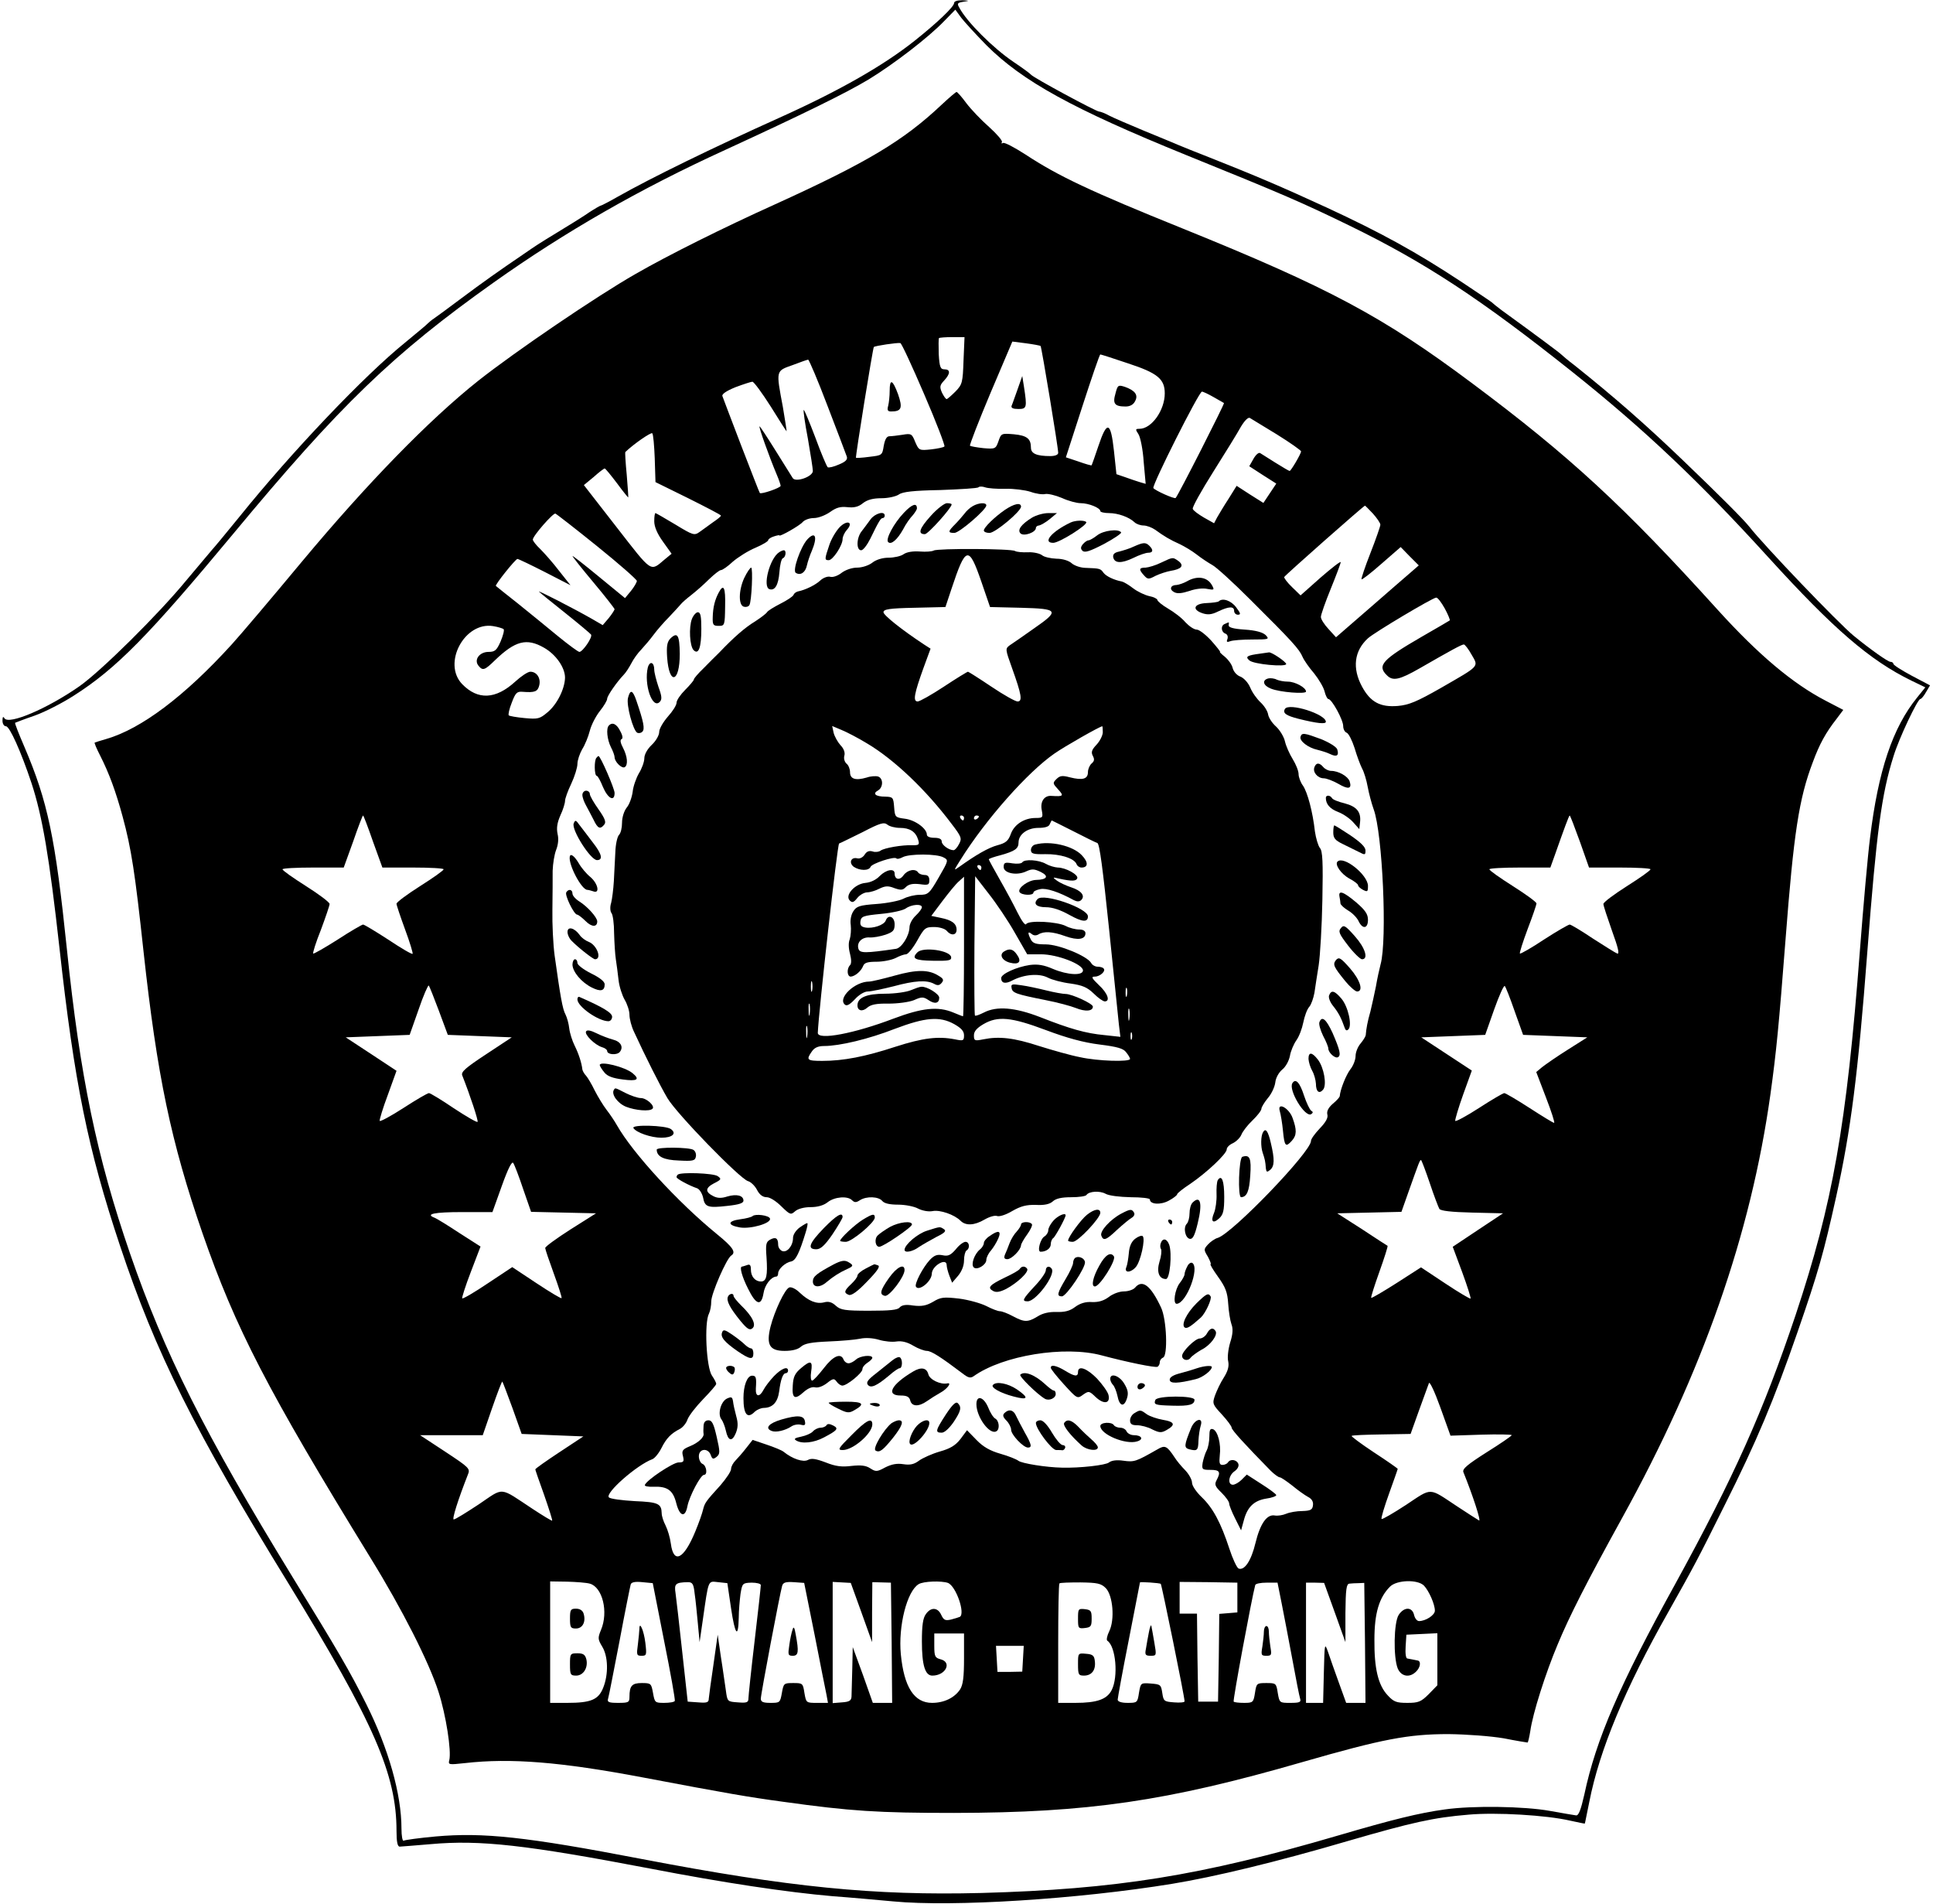 <?xml version="1.0" standalone="no"?>
<!DOCTYPE svg PUBLIC "-//W3C//DTD SVG 20010904//EN"
 "http://www.w3.org/TR/2001/REC-SVG-20010904/DTD/svg10.dtd">
<svg version="1.0" xmlns="http://www.w3.org/2000/svg"
 width="780pt" height="768pt" viewBox="0 0 780 768"
 preserveAspectRatio="xMidYMid meet">

<g transform="translate(0,768) scale(0.1,-0.1)"
fill="#000000" stroke="none">
<path d="M3850 7668 c0 -15 -67 -79 -160 -153 -126 -100 -303 -201 -545 -310
-269 -121 -517 -242 -653 -319 -35 -20 -66 -36 -69 -36 -2 0 -23 -12 -46 -27
-23 -16 -51 -33 -62 -40 -11 -7 -42 -26 -70 -43 -71 -43 -84 -52 -129 -83
-106 -72 -168 -116 -255 -181 -52 -39 -101 -75 -110 -81 -8 -5 -20 -15 -26
-21 -5 -6 -46 -39 -89 -75 -166 -134 -459 -442 -670 -704 -49 -60 -99 -121
-112 -135 -12 -14 -57 -68 -101 -120 -114 -139 -347 -369 -433 -429 -129 -90
-284 -156 -302 -129 -5 9 -8 6 -8 -9 0 -13 6 -23 14 -23 15 0 61 -103 103
-229 44 -134 72 -298 113 -666 60 -543 115 -813 244 -1200 144 -433 301 -747
681 -1365 344 -561 435 -768 435 -997 0 -44 4 -63 13 -63 6 0 63 5 125 10 199
18 385 -3 888 -99 295 -57 549 -95 734 -111 69 -5 179 -15 245 -21 240 -23
745 9 1125 71 171 28 424 89 710 173 259 75 343 94 486 106 110 10 314 -2 409
-24 33 -7 60 -13 60 -12 1 1 8 40 18 87 41 210 145 459 318 765 109 194 119
213 227 430 131 261 200 426 295 700 85 245 106 321 156 546 60 272 88 492
126 989 37 482 57 636 106 790 22 72 97 230 108 230 4 0 14 12 23 28 l16 27
-74 39 c-41 22 -74 43 -74 48 0 4 -5 8 -12 8 -10 0 -82 51 -148 105 -61 50
-362 364 -422 441 -25 31 -119 125 -264 264 -153 147 -280 258 -439 385 -28
21 -52 42 -55 45 -4 5 -106 81 -240 178 -19 14 -37 29 -40 32 -3 3 -57 39
-120 81 -183 121 -327 200 -545 301 -189 87 -286 128 -475 203 -52 20 -108 43
-125 50 -16 7 -79 33 -140 58 -60 25 -123 52 -140 61 -16 9 -35 16 -40 16 -12
0 -268 138 -275 149 -3 4 -34 27 -70 51 -83 56 -189 162 -219 219 -10 17 -8
20 17 24 25 4 25 4 -5 6 -20 0 -33 -4 -33 -11z m130 -170 c146 -146 350 -258
805 -443 393 -159 471 -193 660 -285 306 -149 531 -297 899 -590 290 -231 515
-444 793 -750 262 -288 408 -414 576 -496 l56 -27 -33 -41 c-99 -122 -157
-295 -190 -566 -9 -69 -27 -273 -41 -455 -54 -709 -110 -1021 -259 -1469 -131
-391 -249 -654 -487 -1088 -223 -404 -319 -626 -366 -848 -14 -62 -23 -85 -33
-84 -8 1 -55 9 -105 18 -104 19 -314 22 -425 6 -103 -14 -212 -41 -430 -105
-556 -163 -896 -217 -1440 -232 -433 -11 -775 23 -1370 137 -468 90 -640 108
-832 91 -66 -6 -124 -14 -129 -17 -5 -3 -9 19 -9 49 0 138 -52 322 -142 502
-67 134 -114 214 -299 515 -354 578 -515 899 -654 1302 -135 392 -202 716
-255 1228 -47 452 -77 596 -172 818 -22 51 -39 94 -37 96 2 1 38 15 79 29 42
15 112 51 157 80 173 110 303 243 643 652 433 522 646 727 1053 1016 286 203
589 377 933 534 313 144 487 229 580 285 100 61 242 170 304 235 l45 46 24
-33 c14 -18 59 -67 101 -110z"/>
<path d="M3799 7257 c-154 -145 -299 -232 -673 -402 -206 -93 -429 -204 -561
-280 -158 -90 -487 -314 -635 -431 -199 -158 -449 -415 -711 -729 -123 -148
-251 -299 -284 -335 -191 -210 -365 -340 -505 -381 -25 -7 -46 -14 -48 -15 -2
-1 8 -25 22 -52 36 -71 63 -144 91 -247 35 -129 50 -227 84 -542 55 -504 111
-770 238 -1138 133 -383 262 -633 678 -1310 129 -209 236 -421 274 -539 31
-96 53 -240 44 -277 -5 -19 -2 -19 63 -12 184 21 386 5 719 -58 343 -65 425
-79 565 -98 273 -38 382 -45 690 -45 541 1 858 47 1405 205 323 93 427 113
590 113 76 -1 169 -8 223 -17 50 -10 94 -17 96 -17 2 0 7 21 11 46 10 72 62
235 111 351 47 113 115 247 259 508 326 590 520 1146 599 1710 24 173 34 277
61 625 33 429 54 568 110 715 27 73 52 119 96 175 l27 36 -71 37 c-133 69
-272 186 -436 367 -378 418 -597 620 -991 914 -360 269 -577 385 -1165 623
-377 152 -505 213 -636 299 -45 29 -86 51 -92 47 -6 -3 -7 -2 -4 4 3 5 -20 32
-51 60 -32 28 -73 71 -92 96 -19 26 -37 46 -40 46 -3 0 -30 -23 -61 -52z m89
-1031 c-3 -89 -5 -97 -32 -125 -17 -17 -33 -31 -36 -31 -4 0 -12 12 -19 26
-10 23 -9 30 9 49 25 27 26 45 1 45 -16 0 -20 9 -23 61 -1 33 -1 63 1 65 2 2
27 4 54 4 l49 0 -4 -94z m-159 -136 c49 -113 85 -208 82 -211 -3 -4 -28 -9
-54 -12 -48 -5 -49 -4 -64 30 -13 33 -16 35 -51 29 -20 -3 -44 -6 -53 -6 -11
0 -18 -12 -23 -39 -6 -38 -7 -38 -58 -44 -28 -4 -53 -5 -54 -4 -3 3 68 442 72
447 5 5 94 18 107 16 5 -1 48 -94 96 -206z m470 194 c4 -4 71 -409 71 -431 0
-8 -13 -13 -32 -13 -55 0 -78 10 -78 34 0 36 -16 49 -69 54 -50 4 -51 4 -62
-28 -11 -31 -13 -32 -61 -28 -26 3 -51 7 -54 10 -2 3 35 99 83 213 l88 207 55
-7 c30 -4 57 -9 59 -11z m353 -70 c119 -39 148 -63 148 -121 0 -68 -53 -143
-102 -143 -17 0 -17 -2 -4 -22 8 -13 18 -63 21 -112 l8 -88 -24 7 c-13 4 -40
13 -59 20 l-35 12 -10 94 c-13 119 -28 124 -63 19 -14 -41 -26 -76 -27 -77 -1
-2 -25 5 -53 15 l-51 17 67 207 c37 114 69 208 72 208 3 0 53 -16 112 -36z
m-1213 -171 c40 -104 75 -196 78 -205 4 -12 -5 -21 -32 -32 -20 -9 -41 -14
-45 -11 -4 3 -27 57 -50 120 -24 63 -45 114 -47 111 -2 -2 5 -54 17 -116 11
-63 20 -121 20 -130 0 -23 -69 -47 -81 -29 -5 8 -36 58 -70 112 -33 53 -62 97
-64 97 -5 0 39 -123 69 -194 9 -21 16 -42 16 -46 0 -8 -78 -35 -84 -29 -2 2
-35 88 -75 191 -39 103 -74 193 -76 200 -3 8 16 21 53 36 32 12 63 22 68 22 6
0 39 -45 74 -100 34 -55 63 -100 64 -100 1 0 -6 44 -15 98 -28 149 -29 145 39
169 31 12 60 22 63 22 3 1 39 -83 78 -186z m1558 35 c21 -12 40 -23 42 -24 3
-3 -185 -373 -195 -383 -5 -5 -83 30 -90 40 -6 11 184 389 196 389 5 0 26 -10
47 -22z m256 -151 c53 -33 97 -64 97 -68 0 -10 -41 -79 -46 -79 -3 0 -28 15
-57 33 -29 18 -57 36 -62 39 -6 4 -18 -7 -27 -23 l-17 -30 54 -35 55 -35 -26
-39 -26 -39 -54 34 -54 35 -33 -53 c-19 -29 -39 -63 -46 -75 l-12 -23 -41 23
c-22 13 -43 28 -45 35 -3 6 35 74 83 150 48 76 98 157 111 181 15 25 29 39 36
36 7 -4 56 -34 110 -67z m-2511 -97 l3 -95 132 -65 c72 -36 132 -67 132 -70 1
-3 -14 -15 -32 -27 -17 -13 -42 -30 -54 -39 -21 -15 -26 -14 -98 30 -42 25
-78 46 -80 46 -3 0 -5 -15 -5 -33 0 -22 12 -50 35 -82 l35 -49 -28 -23 c-59
-50 -49 -56 -193 129 l-133 171 40 33 c21 19 41 34 44 34 3 0 25 -27 50 -60
24 -33 45 -58 45 -57 1 1 -2 42 -6 91 -5 50 -7 91 -6 92 34 33 104 81 109 76
4 -4 8 -50 10 -102z m1415 -122 c33 1 79 -5 101 -12 22 -8 49 -12 60 -9 11 2
41 -5 67 -16 26 -12 60 -21 76 -21 32 0 79 -19 79 -32 0 -4 16 -8 35 -8 36 0
81 -16 103 -37 7 -7 24 -13 36 -13 13 0 34 -8 47 -17 37 -27 61 -41 99 -58 19
-9 51 -28 70 -43 19 -15 47 -33 61 -41 15 -7 85 -71 155 -141 168 -167 197
-199 210 -230 6 -14 27 -44 47 -67 19 -24 38 -56 42 -73 4 -16 11 -30 15 -30
14 0 60 -84 60 -109 0 -12 6 -24 14 -27 8 -3 22 -31 32 -62 9 -31 23 -68 30
-82 8 -14 18 -47 23 -75 5 -27 16 -68 24 -90 36 -98 55 -528 28 -625 -5 -19
-14 -60 -19 -90 -6 -30 -16 -75 -22 -100 -12 -42 -17 -70 -19 -96 -1 -6 -10
-21 -21 -34 -11 -13 -20 -35 -20 -50 0 -15 -9 -39 -21 -54 -17 -22 -41 -81
-43 -109 -1 -4 -13 -18 -28 -30 -18 -16 -25 -30 -22 -43 4 -13 -6 -31 -30 -56
-20 -21 -36 -43 -36 -51 0 -44 -316 -372 -376 -391 -12 -3 -30 -16 -40 -27
-17 -19 -17 -21 0 -49 9 -17 14 -30 11 -30 -4 0 10 -23 30 -51 30 -42 38 -62
41 -109 2 -31 8 -68 13 -82 7 -18 6 -40 -5 -74 -8 -27 -12 -61 -8 -76 4 -20
-1 -39 -18 -66 -13 -20 -28 -52 -35 -71 -12 -34 -10 -37 28 -78 21 -23 39 -47
39 -53 0 -9 54 -68 157 -173 15 -15 32 -27 37 -27 5 0 27 -15 50 -33 23 -19
51 -39 64 -46 16 -8 22 -20 20 -34 -2 -18 -10 -22 -43 -23 -22 0 -51 -5 -65
-11 -14 -6 -34 -9 -46 -7 -32 6 -59 -33 -78 -111 -17 -71 -44 -112 -68 -103
-7 3 -24 39 -37 79 -35 107 -67 166 -112 209 -21 20 -39 46 -39 58 0 12 -12
34 -27 50 -16 16 -35 39 -43 52 -32 48 -39 51 -71 32 -86 -49 -92 -51 -136
-45 -27 4 -48 1 -58 -7 -13 -11 -117 -23 -190 -21 -62 1 -163 17 -176 28 -8 6
-40 19 -72 28 -42 12 -70 28 -97 56 l-38 39 -26 -35 c-20 -26 -41 -39 -84 -51
-31 -9 -69 -26 -84 -37 -20 -15 -36 -18 -63 -14 -26 4 -47 0 -73 -13 -33 -18
-38 -18 -60 -4 -18 12 -38 14 -76 10 -39 -5 -64 -2 -104 14 -40 15 -58 18 -72
10 -19 -10 -62 4 -98 33 -7 6 -39 19 -69 29 l-56 19 -26 -33 c-14 -18 -34 -41
-43 -50 -10 -10 -18 -25 -18 -34 0 -10 -19 -38 -42 -65 -61 -67 -64 -72 -71
-99 -3 -14 -17 -54 -32 -90 -46 -111 -87 -131 -98 -48 -3 24 -13 57 -21 73 -9
17 -16 39 -16 50 -1 39 -14 45 -109 49 -52 3 -98 9 -104 15 -17 17 113 131
175 154 9 3 26 23 37 45 20 40 39 59 74 77 12 6 26 23 31 38 6 16 34 52 63 82
29 30 53 57 53 62 0 5 -8 20 -17 33 -23 33 -32 214 -12 251 5 10 9 32 9 49 0
31 62 174 81 185 20 13 6 34 -58 86 -157 128 -340 327 -404 440 -9 16 -27 43
-41 61 -14 18 -35 53 -48 78 -12 25 -28 52 -35 60 -8 8 -14 20 -15 25 -3 27
-15 64 -31 96 -10 20 -20 52 -22 70 -2 19 -9 44 -15 56 -12 21 -21 74 -44 238
-6 44 -10 127 -9 185 1 58 1 128 1 157 1 29 7 66 14 84 8 20 11 44 6 64 -5 24
-2 45 11 75 11 23 19 50 19 59 0 9 11 40 25 69 14 30 25 66 25 80 0 15 9 41
19 59 11 17 25 51 31 75 6 24 25 60 41 80 16 20 29 42 29 49 0 12 40 69 67 97
8 8 21 28 30 45 9 18 27 43 41 57 13 14 36 41 50 60 14 19 42 51 62 71 19 20
40 43 46 50 6 8 26 25 44 39 18 14 50 42 71 63 21 20 42 37 48 37 6 0 28 15
48 34 21 18 62 44 91 56 28 12 52 26 52 31 0 4 10 11 23 15 12 4 22 6 22 4 0
-7 83 40 94 54 8 9 28 16 45 16 18 0 46 11 65 24 25 18 41 23 70 20 27 -3 45
1 63 16 18 14 41 20 75 20 27 0 58 7 70 15 15 11 59 16 167 18 81 3 150 7 154
11 3 4 16 4 27 0 11 -4 48 -7 82 -6z m1483 -100 c16 -18 30 -38 30 -45 0 -6
-18 -58 -40 -114 -22 -56 -38 -104 -36 -106 2 -3 39 26 81 63 l77 67 36 -37
37 -37 -31 -27 c-17 -15 -93 -80 -167 -145 l-136 -118 -30 33 c-17 18 -31 40
-31 49 0 9 18 60 40 114 22 54 40 102 40 107 0 5 -36 -23 -81 -62 l-81 -72
-34 33 c-19 18 -33 37 -32 41 3 7 320 287 326 288 1 0 16 -15 32 -32z m-3130
-132 c88 -71 160 -134 160 -140 -1 -6 -11 -24 -24 -40 l-24 -29 -106 87 c-58
48 -106 85 -106 83 0 -3 38 -51 85 -107 47 -56 85 -105 85 -108 -1 -4 -11 -20
-24 -36 l-24 -28 -43 25 c-79 45 -224 119 -214 110 6 -6 54 -45 107 -87 54
-43 100 -82 103 -86 7 -11 -34 -70 -47 -70 -5 0 -43 28 -86 63 -42 35 -115 94
-162 132 -47 37 -87 69 -89 71 -5 4 79 109 87 109 4 0 54 -24 111 -53 l103
-53 -46 58 c-25 33 -60 72 -76 88 -17 16 -30 33 -30 38 0 15 82 108 91 105 5
-2 81 -61 169 -132z m3420 -251 c13 -24 22 -46 20 -48 -3 -2 -54 -32 -115 -67
-157 -91 -179 -115 -139 -154 24 -25 51 -19 133 28 127 73 169 96 178 96 4 0
19 -19 31 -41 29 -50 35 -43 -123 -134 -98 -56 -130 -69 -174 -73 -71 -6 -111
15 -145 78 -40 74 -32 144 24 195 25 23 260 163 275 164 6 1 21 -19 35 -44z
m-3798 -83 c4 -4 -2 -26 -12 -50 -16 -36 -23 -42 -49 -42 -36 0 -60 -32 -40
-56 17 -21 25 -18 66 22 82 79 128 91 198 51 48 -27 85 -80 85 -121 -1 -45
-32 -108 -71 -140 -31 -26 -38 -28 -92 -23 -32 3 -61 8 -64 11 -3 3 2 26 12
51 15 40 21 46 44 44 49 -4 61 1 67 26 7 29 -10 55 -36 55 -10 0 -37 -18 -61
-40 -79 -72 -151 -75 -214 -10 -81 84 10 253 125 234 19 -3 38 -9 42 -12z
m-527 -857 l38 -105 123 0 c68 0 124 -3 124 -7 0 -5 -43 -35 -95 -68 -52 -33
-95 -65 -95 -71 0 -6 16 -53 35 -105 19 -51 32 -95 30 -97 -3 -3 -47 23 -98
57 -51 33 -97 61 -102 61 -4 0 -51 -27 -103 -61 -52 -33 -96 -58 -98 -56 -3 2
11 46 31 96 19 51 35 98 35 104 0 7 -43 39 -95 72 -52 33 -95 63 -95 68 0 4
56 7 124 7 l123 0 38 105 c20 58 38 105 40 105 2 0 20 -47 40 -105z m4870 0
l37 -105 124 0 c68 0 124 -3 124 -7 0 -5 -43 -35 -95 -68 -52 -33 -95 -65 -95
-72 0 -7 16 -55 35 -109 24 -66 31 -94 21 -91 -8 3 -52 31 -99 61 -46 31 -88
56 -93 56 -5 0 -52 -27 -103 -60 -51 -34 -95 -59 -98 -57 -2 3 12 47 31 98 20
52 36 99 36 104 0 6 -43 37 -95 70 -52 33 -95 63 -95 68 0 4 55 7 123 7 l123
0 19 53 c36 102 56 157 59 157 2 0 20 -47 41 -105z m-4604 -683 l36 -97 129
-5 129 -5 -103 -68 c-82 -54 -102 -71 -97 -85 33 -84 66 -184 62 -188 -3 -3
-46 22 -96 55 -50 34 -95 61 -100 61 -6 0 -52 -27 -103 -60 -51 -33 -94 -56
-96 -52 -1 5 13 52 33 105 l35 97 -103 68 -102 67 129 5 129 5 36 102 c19 56
38 99 41 97 3 -3 21 -49 41 -102z m4341 -2 l34 -95 130 -5 129 -5 -79 -50
c-43 -27 -89 -59 -103 -70 l-24 -20 39 -102 c22 -57 37 -103 33 -103 -4 0 -48
27 -99 60 -51 33 -97 60 -102 60 -5 0 -51 -27 -102 -60 -51 -33 -94 -56 -96
-52 -1 5 13 53 32 106 l35 97 -102 67 -102 67 129 5 129 5 36 102 c20 56 39
99 43 95 4 -4 22 -50 40 -102z m-4001 -717 l32 -92 131 -3 131 -3 -103 -65
c-56 -36 -102 -69 -102 -75 0 -5 16 -52 35 -104 19 -52 33 -96 31 -98 -2 -3
-48 25 -101 60 l-98 65 -98 -65 c-55 -37 -101 -64 -104 -61 -2 2 13 50 35 107
l39 102 -86 55 c-47 31 -91 58 -99 61 -40 15 -2 23 110 23 l123 0 38 106 c25
70 41 101 46 92 5 -7 23 -54 40 -105z m3658 25 c17 -51 35 -98 39 -105 5 -8
48 -13 132 -15 l125 -3 -101 -67 -102 -68 38 -102 c21 -57 36 -105 34 -107 -2
-2 -48 25 -102 61 l-98 65 -98 -63 c-55 -35 -101 -62 -103 -60 -2 2 13 49 33
105 20 56 35 103 33 105 -2 1 -49 31 -103 67 l-100 64 130 3 129 3 29 82 c42
118 45 127 50 127 2 0 18 -42 35 -92z m-3701 -909 l37 -104 125 -5 124 -5 -97
-64 c-53 -35 -97 -66 -97 -69 0 -2 16 -49 36 -104 19 -55 34 -101 32 -103 -2
-1 -37 20 -78 47 -138 91 -114 89 -218 19 -50 -33 -95 -61 -101 -61 -8 0 17
79 57 181 10 24 6 28 -91 92 l-102 67 126 0 127 0 38 110 c21 60 39 108 41
106 2 -2 20 -50 41 -107z m3908 -107 c68 2 124 1 124 -2 0 -3 -45 -34 -101
-69 -77 -49 -99 -67 -94 -80 38 -94 73 -201 63 -195 -7 4 -46 29 -87 56 -118
78 -100 78 -207 7 -52 -34 -97 -60 -99 -57 -3 3 11 49 30 102 19 53 35 98 35
100 0 2 -43 32 -95 66 -53 35 -93 65 -91 67 2 3 57 5 121 6 l117 2 34 95 c19
52 37 102 40 110 3 8 23 -34 46 -98 l41 -114 123 4z m-3596 -601 c51 -14 76
-114 45 -187 -13 -32 -13 -37 5 -67 24 -39 26 -111 4 -166 -19 -48 -49 -61
-145 -61 l-69 0 0 245 0 245 68 -1 c37 -1 78 -4 92 -8z m300 -232 c26 -129 45
-237 43 -241 -2 -5 -22 -8 -43 -8 -37 0 -38 1 -45 40 -7 38 -8 40 -45 40 -40
0 -50 -11 -50 -56 0 -22 -4 -24 -46 -24 -38 0 -45 3 -40 18 3 9 23 114 46 232
22 118 43 221 45 228 3 9 18 12 47 9 l42 -4 46 -234z m123 192 c4 -25 9 -80
13 -121 l7 -75 13 90 c24 167 20 156 62 152 l37 -4 15 -102 c16 -107 29 -124
31 -37 0 28 4 71 7 95 7 43 8 45 45 46 20 0 37 -4 37 -10 0 -6 -11 -108 -25
-225 -14 -118 -25 -223 -25 -233 0 -15 -7 -18 -42 -15 -43 3 -43 3 -49 48 -4
25 -12 86 -20 135 l-13 90 -17 -120 c-10 -66 -18 -128 -19 -138 0 -15 -7 -18
-42 -15 l-43 3 -22 200 c-12 110 -24 217 -27 237 -6 38 -1 44 50 45 18 0 23
-7 27 -46z m484 -166 c23 -116 44 -225 48 -242 l6 -33 -44 0 c-44 0 -44 0 -51
40 -6 39 -7 40 -45 40 -38 0 -39 -1 -46 -40 -7 -39 -8 -40 -46 -40 -30 0 -39
4 -39 17 0 18 77 424 86 455 4 14 15 17 47 15 l42 -3 42 -209z m189 90 l43
-120 0 121 1 121 38 -1 37 -1 3 -242 2 -243 -39 0 -39 0 -40 113 -41 112 -2
-90 c-1 -49 -3 -99 -3 -110 -1 -16 -9 -21 -39 -23 l-37 -3 0 245 0 244 37 -2
36 -2 43 -119z m349 119 c33 -13 71 -124 48 -137 -5 -2 -20 -7 -36 -11 -23 -5
-29 -2 -39 19 -14 31 -42 32 -62 3 -12 -16 -16 -47 -16 -110 0 -96 13 -138 42
-138 54 0 81 54 33 66 -22 6 -25 11 -25 55 l0 49 60 0 60 0 0 -100 c0 -77 -4
-107 -16 -126 -23 -34 -65 -54 -113 -54 -72 0 -113 63 -126 196 -11 114 25
255 72 283 20 12 92 14 118 5z m637 -21 c29 -30 37 -127 14 -174 -9 -18 -12
-35 -8 -38 35 -23 45 -146 18 -199 -19 -38 -60 -52 -147 -52 l-69 0 0 238 c0
131 2 241 5 244 3 3 41 4 85 4 68 -1 83 -4 102 -23z m222 17 c4 -5 96 -455 96
-474 0 -4 -19 -6 -42 -4 -41 3 -43 5 -48 38 -5 33 -7 35 -46 38 -41 3 -41 3
-48 -37 -6 -40 -7 -41 -46 -41 -25 0 -40 5 -40 13 0 6 20 116 45 242 25 127
45 230 45 231 0 3 80 -2 84 -6z m309 -55 l0 -60 -36 -3 -37 -3 -2 -177 -3
-177 -40 0 -40 0 -3 178 -2 177 -35 0 -35 0 0 64 0 64 116 -1 117 -2 0 -60z
m179 -25 c9 -47 29 -148 43 -225 14 -77 28 -148 31 -157 5 -15 -1 -18 -39 -18
-44 0 -44 0 -51 40 -6 39 -7 40 -46 40 -39 0 -40 -1 -46 -40 -6 -38 -8 -40
-44 -40 -20 0 -39 2 -42 5 -4 4 73 418 87 470 1 6 22 10 46 10 l44 0 17 -85z
m214 -35 l43 -120 0 118 c1 96 4 117 16 118 8 1 25 2 38 2 l22 1 3 -242 2
-242 -39 0 -39 0 -30 83 c-16 45 -36 100 -43 122 -14 39 -14 36 -17 -82 l-3
-123 -34 0 -35 0 0 243 0 242 36 0 37 -1 43 -119z m360 108 c20 -21 44 -75 44
-101 0 -18 -37 -42 -64 -42 -8 0 -17 11 -20 25 -8 33 -40 33 -62 0 -20 -31
-22 -171 -4 -216 14 -33 48 -39 74 -13 18 17 21 43 6 45 -5 1 -14 3 -20 4 -5
1 -15 3 -21 4 -6 0 -9 20 -7 49 l3 47 63 3 62 3 0 -105 0 -105 -35 -36 c-31
-31 -42 -35 -86 -35 -44 0 -55 4 -79 30 -39 41 -55 109 -54 225 0 107 19 170
63 214 27 27 111 30 137 4z m-1618 -295 l-3 -52 -50 -1 -50 0 -3 53 -3 52 56
0 56 0 -3 -52z"/>
<path d="M3590 6103 c0 -21 -3 -48 -6 -60 -5 -18 -2 -23 12 -23 42 0 47 14 28
69 -22 60 -34 65 -34 14z"/>
<path d="M4106 6109 c-11 -30 -21 -60 -24 -66 -3 -9 6 -13 27 -13 34 0 36 5
23 89 l-7 44 -19 -54z"/>
<path d="M4501 6092 c-12 -41 -3 -52 41 -52 17 0 31 7 38 21 14 25 1 43 -40
58 -28 9 -30 8 -39 -27z"/>
<path d="M3647 5611 c-40 -42 -75 -107 -63 -118 12 -12 37 10 60 51 11 22 29
47 39 57 9 11 17 23 17 28 0 24 -20 17 -53 -18z"/>
<path d="M3756 5599 c-46 -51 -54 -74 -24 -74 13 0 108 106 108 120 0 3 -8 5
-19 5 -10 0 -40 -23 -65 -51z"/>
<path d="M3925 5638 c-11 -6 -26 -20 -33 -30 -8 -10 -25 -30 -38 -43 -29 -29
-30 -35 -3 -35 20 0 129 94 129 111 0 13 -31 11 -55 -3z"/>
<path d="M4055 5623 c-42 -29 -85 -71 -85 -83 0 -6 10 -10 23 -10 23 0 127 87
127 106 0 18 -28 12 -65 -13z"/>
<path d="M3513 5585 c-10 -14 -26 -35 -35 -47 -22 -26 -24 -78 -3 -78 8 0 24
21 37 47 34 70 42 83 50 83 5 0 8 5 8 10 0 20 -39 9 -57 -15z"/>
<path d="M4165 5592 c-44 -27 -61 -50 -47 -64 13 -13 62 4 62 22 0 5 6 10 13
10 6 1 26 12 42 25 l30 25 -35 0 c-19 0 -48 -8 -65 -18z"/>
<path d="M3388 5553 c-15 -16 -34 -48 -42 -73 -19 -56 -19 -60 -2 -60 17 0 56
60 56 85 0 10 8 27 17 37 29 32 1 42 -29 11z"/>
<path d="M4320 5572 c-76 -36 -115 -82 -70 -82 25 0 142 74 133 84 -8 8 -44 7
-63 -2z"/>
<path d="M4427 5520 c-14 -11 -30 -20 -35 -20 -5 0 -15 -7 -22 -15 -10 -12
-10 -19 -2 -27 9 -9 30 -2 86 27 41 22 72 43 70 47 -10 16 -72 8 -97 -12z"/>
<path d="M3257 5503 c-27 -31 -60 -125 -46 -134 19 -12 39 1 45 30 3 14 12 41
20 59 24 57 14 81 -19 45z"/>
<path d="M4575 5475 c-16 -8 -43 -16 -58 -20 -20 -4 -27 -11 -25 -23 5 -25 33
-26 81 -3 24 12 51 21 60 21 20 0 22 11 5 28 -15 15 -25 14 -63 -3z"/>
<path d="M3768 5459 c-7 -4 -32 -6 -56 -4 -29 2 -53 -2 -66 -11 -11 -8 -39
-14 -61 -14 -24 0 -50 -8 -65 -20 -14 -11 -41 -20 -61 -20 -21 0 -47 -9 -63
-21 -15 -12 -35 -19 -46 -16 -10 3 -28 -4 -39 -14 -20 -19 -61 -39 -91 -45 -8
-2 -16 -8 -18 -14 -2 -6 -26 -22 -52 -35 -27 -14 -52 -29 -55 -35 -4 -6 -25
-22 -48 -37 -40 -24 -86 -64 -145 -126 -15 -15 -44 -43 -64 -64 -21 -20 -38
-40 -38 -44 0 -4 -16 -23 -35 -42 -19 -19 -35 -42 -35 -52 0 -10 -16 -35 -35
-56 -19 -22 -35 -49 -35 -62 0 -13 -13 -36 -30 -52 -18 -17 -30 -39 -30 -54 0
-14 -10 -42 -22 -61 -11 -19 -23 -53 -25 -74 -3 -22 -13 -51 -24 -64 -11 -14
-19 -40 -19 -61 0 -21 -5 -42 -12 -49 -7 -7 -14 -38 -15 -70 -2 -31 -4 -84 -6
-117 -2 -33 -7 -72 -11 -88 -5 -15 -4 -33 1 -40 6 -6 11 -43 11 -82 1 -38 4
-86 7 -105 3 -19 8 -57 11 -84 3 -27 15 -63 25 -80 10 -17 19 -44 19 -60 0
-16 8 -48 19 -70 46 -100 104 -215 134 -266 37 -63 291 -324 325 -335 12 -3
29 -20 37 -36 10 -19 23 -29 39 -29 13 0 38 -16 59 -37 35 -34 38 -35 55 -20
11 10 36 17 63 17 28 0 53 7 69 20 28 22 80 26 98 8 10 -10 17 -10 32 0 27 17
75 15 90 -3 8 -10 30 -15 64 -15 28 0 65 -7 81 -16 18 -9 42 -13 58 -10 30 6
88 -14 113 -39 21 -21 56 -19 97 5 19 11 42 18 51 14 9 -3 35 5 60 20 35 20
57 26 96 25 34 -2 56 3 68 14 13 12 36 17 75 17 31 0 58 4 61 9 10 15 53 18
77 5 14 -8 57 -13 102 -14 42 0 77 -4 77 -9 0 -20 43 -23 76 -5 19 10 34 22
34 26 0 4 24 23 53 42 66 45 147 121 147 139 0 8 11 19 25 25 14 7 29 22 34
34 5 13 25 39 45 58 20 19 36 40 36 47 0 6 12 26 26 43 15 17 28 46 30 63 2
19 14 40 28 52 14 11 27 35 31 55 3 19 15 47 26 63 11 15 23 47 28 72 5 25 15
53 24 63 8 9 17 35 21 57 3 22 11 72 17 110 6 39 13 158 15 264 3 154 1 198
-10 210 -7 9 -16 39 -20 66 -9 81 -30 158 -48 185 -10 13 -18 35 -18 47 0 13
-11 40 -24 61 -13 21 -27 53 -31 71 -4 18 -20 45 -36 60 -16 14 -30 36 -32 49
-2 13 -15 34 -30 48 -15 14 -34 40 -42 60 -8 19 -25 38 -39 44 -15 5 -28 20
-32 35 -3 14 -18 34 -31 45 -14 11 -23 20 -20 20 3 0 -13 20 -35 45 -23 25
-49 45 -59 45 -11 0 -31 14 -46 30 -14 17 -46 41 -70 55 -24 14 -43 30 -43 35
0 4 -15 12 -32 15 -18 4 -48 18 -66 32 -18 14 -39 26 -45 27 -32 6 -63 21 -74
35 -12 17 -14 18 -71 20 -21 0 -47 9 -58 19 -11 10 -36 18 -61 18 -24 1 -50 7
-58 14 -9 7 -34 13 -56 12 -23 -1 -46 1 -53 5 -14 10 -313 11 -328 2z m192
-126 l35 -102 125 -3 c153 -4 157 -11 50 -85 -41 -29 -84 -59 -95 -66 -19 -14
-19 -15 9 -93 38 -106 43 -134 22 -134 -9 0 -57 27 -106 60 -49 33 -92 60 -94
60 -3 0 -47 -27 -97 -60 -50 -33 -98 -60 -106 -60 -20 0 -14 31 23 134 l29 79
-25 16 c-91 60 -165 119 -165 131 0 12 23 16 125 18 l125 3 24 72 c58 175 70
178 121 30z m-460 -653 c109 -65 237 -187 340 -324 40 -52 42 -59 30 -81 -7
-14 -17 -25 -22 -25 -19 0 -48 21 -48 35 0 10 -10 15 -30 15 -18 0 -30 5 -30
13 0 24 -47 59 -89 64 -39 5 -40 7 -43 47 -3 39 -5 41 -35 42 -40 0 -54 12
-30 25 21 12 22 48 1 56 -9 3 -30 2 -47 -4 -45 -13 -67 -6 -67 22 0 12 -6 28
-14 34 -8 7 -12 21 -9 32 4 12 -2 29 -15 42 -11 12 -24 35 -28 50 l-6 28 38
-16 c22 -9 68 -33 104 -55z m950 46 c0 -12 -11 -35 -25 -50 -20 -21 -23 -31
-15 -46 7 -13 6 -21 -5 -30 -8 -7 -15 -23 -15 -35 0 -28 -21 -34 -73 -21 -30
8 -40 7 -54 -7 -16 -16 -15 -18 7 -42 24 -26 21 -29 -26 -26 -30 3 -48 -23
-40 -59 5 -28 4 -30 -25 -30 -46 0 -86 -26 -100 -64 -10 -28 -20 -37 -54 -46
-37 -10 -87 -39 -154 -87 -24 -17 -23 -16 4 27 103 165 272 355 380 430 40 28
182 109 193 110 1 0 2 -11 2 -24z m-560 -346 c0 -5 -2 -10 -4 -10 -3 0 -8 5
-11 10 -3 6 -1 10 4 10 6 0 11 -4 11 -10z m60 6 c0 -3 -4 -8 -10 -11 -5 -3
-10 -1 -10 4 0 6 5 11 10 11 6 0 10 -2 10 -4z m-319 -46 c40 0 64 -15 74 -48
6 -20 3 -22 -22 -22 -41 2 -116 -11 -130 -22 -7 -5 -21 -7 -32 -3 -14 4 -24 0
-32 -13 -7 -11 -19 -17 -29 -15 -26 7 -36 -18 -15 -34 24 -16 61 -17 68 0 5
13 95 43 104 34 3 -4 15 -1 26 5 27 14 137 14 164 -1 21 -11 21 -12 -19 -81
-38 -66 -43 -70 -77 -70 -20 0 -49 -7 -66 -16 -16 -8 -65 -18 -108 -21 -68 -5
-81 -9 -94 -30 -9 -14 -13 -36 -10 -55 2 -18 0 -44 -4 -57 -6 -14 -5 -37 1
-59 6 -24 6 -40 0 -46 -14 -14 -12 -46 3 -46 17 1 42 22 50 43 5 13 18 17 54
17 26 0 61 7 77 15 15 8 34 15 42 15 8 0 28 25 45 55 29 52 33 55 69 55 21 0
43 -7 50 -15 17 -21 40 -19 40 4 0 25 -19 39 -64 48 l-38 8 45 60 c25 33 54
69 66 79 l21 19 0 -281 c0 -155 -2 -282 -4 -282 -2 0 -20 7 -39 15 -62 26
-126 19 -243 -25 -155 -59 -304 -88 -304 -57 3 83 79 762 86 764 6 2 48 23 95
46 71 37 86 41 100 30 8 -7 31 -13 50 -13z m699 -13 c47 -24 91 -46 98 -48 9
-3 22 -104 47 -344 19 -187 37 -362 40 -389 l6 -49 -64 7 c-76 7 -139 25 -261
73 -101 39 -174 45 -226 18 -18 -9 -34 -15 -36 -12 -2 2 -3 130 -2 283 l3 279
55 -71 c30 -38 78 -109 105 -157 l50 -87 56 0 c65 0 169 -40 169 -65 0 -22
-62 -19 -121 6 -37 16 -61 20 -93 16 -54 -8 -116 -36 -116 -53 0 -21 17 -25
46 -9 47 24 107 29 142 11 17 -9 59 -20 92 -24 48 -7 67 -15 93 -40 18 -18 38
-32 45 -32 23 0 12 33 -24 66 -29 28 -32 34 -16 34 21 0 46 23 35 33 -3 4 -14
7 -24 7 -10 0 -22 7 -26 15 -16 28 -130 75 -183 75 -39 0 -52 4 -60 19 -14 27
-13 36 3 23 8 -7 18 -7 27 -2 22 14 57 12 109 -7 51 -18 81 -13 81 12 0 9 -9
15 -25 15 -15 0 -39 6 -54 14 -35 18 -150 24 -160 8 -4 -7 -18 12 -35 46 -15
31 -48 92 -72 134 -24 42 -44 79 -44 81 0 3 21 10 48 17 57 16 72 26 72 51 0
33 36 59 80 59 27 0 43 5 46 15 4 8 7 15 8 15 1 0 40 -20 86 -43z m-370 -147
c0 -5 -2 -10 -4 -10 -3 0 -8 5 -11 10 -3 6 -1 10 4 10 6 0 11 -4 11 -10z
m-240 -160 c0 -6 -11 -21 -25 -34 -14 -13 -25 -34 -25 -47 -1 -35 -32 -84 -55
-87 -124 -18 -145 -18 -151 0 -8 26 14 48 45 46 14 -1 43 4 64 11 31 11 37 17
37 42 0 31 -26 42 -36 15 -7 -18 -51 -33 -82 -28 -17 3 -22 9 -20 25 3 20 11
23 83 30 44 4 89 14 100 22 24 17 65 19 65 5z m-443 -337 c-3 -10 -5 -2 -5 17
0 19 2 27 5 18 2 -10 2 -26 0 -35z m1270 -20 c-3 -10 -5 -4 -5 12 0 17 2 24 5
18 2 -7 2 -21 0 -30z m-1280 -75 c-2 -13 -4 -5 -4 17 -1 22 1 32 4 23 2 -10 2
-28 0 -40z m1290 -20 c-2 -13 -4 -5 -4 17 -1 22 1 32 4 23 2 -10 2 -28 0 -40z
m-706 -20 c28 -16 39 -28 39 -45 0 -22 -3 -23 -37 -16 -68 13 -128 6 -240 -30
-122 -40 -210 -57 -295 -57 -62 0 -66 4 -42 38 10 15 25 22 49 22 63 0 180 28
285 69 124 47 182 52 241 19z m370 -24 c85 -32 152 -50 216 -58 72 -9 96 -16
107 -31 9 -11 16 -23 16 -27 0 -13 -131 -9 -202 7 -37 7 -111 28 -165 45 -101
33 -161 40 -225 27 -35 -7 -38 -6 -38 16 0 16 11 29 38 45 58 34 112 29 253
-24z m-964 -26 c-2 -13 -4 -5 -4 17 -1 22 1 32 4 23 2 -10 2 -28 0 -40z m1310
-10 c-3 -7 -5 -2 -5 12 0 14 2 19 5 13 2 -7 2 -19 0 -25z"/>
<path d="M3550 4146 c-14 -15 -36 -26 -58 -28 -43 -4 -84 -50 -63 -71 10 -10
16 -8 31 11 10 12 28 22 40 22 11 0 34 7 49 15 23 11 35 12 60 2 26 -9 34 -9
47 5 12 11 27 14 55 11 35 -5 39 -3 39 16 0 14 -6 21 -19 21 -11 0 -23 5 -26
10 -11 17 -43 11 -59 -11 -15 -22 -36 -18 -36 7 0 22 -34 16 -60 -10z"/>
<path d="M3702 3838 c-25 -25 -11 -33 63 -34 64 -1 75 1 73 15 -5 27 -113 42
-136 19z"/>
<path d="M3610 3744 c-47 -13 -93 -24 -103 -24 -57 0 -126 -65 -99 -92 8 -8
19 -3 41 20 17 19 39 32 53 32 13 0 60 10 104 21 85 23 133 26 163 10 14 -8
22 -7 31 4 9 11 7 17 -12 28 -40 26 -89 26 -178 1z"/>
<path d="M3675 3685 c-16 -7 -63 -14 -104 -14 -75 0 -111 -16 -111 -47 0 -22
20 -27 40 -9 14 12 36 17 85 16 38 0 83 6 103 14 31 14 38 14 59 0 25 -17 43
-13 43 10 0 15 -50 46 -72 44 -7 0 -26 -7 -43 -14z"/>
<path d="M4178 4273 c-10 -2 -18 -12 -18 -22 0 -15 9 -18 58 -17 61 1 117 -17
126 -40 3 -8 12 -14 20 -14 28 0 28 22 1 50 -36 38 -127 59 -187 43z"/>
<path d="M4125 4201 c-3 -5 -21 -7 -40 -4 -30 5 -35 3 -35 -15 0 -25 53 -36
92 -17 22 10 31 10 58 -3 34 -17 25 -31 -20 -32 -31 -1 -75 -33 -66 -49 8 -13
56 -15 56 -2 0 5 12 11 28 14 24 5 74 -11 136 -45 12 -6 22 -6 29 1 17 17 0
38 -40 51 -21 7 -47 19 -58 27 -19 14 -18 15 10 8 51 -11 68 -10 72 2 5 14
-47 43 -79 43 -13 1 -34 7 -48 15 -28 16 -86 20 -95 6z"/>
<path d="M4187 4053 c-19 -19 -5 -33 33 -33 27 0 59 -11 95 -31 52 -29 75 -31
75 -6 0 33 -179 95 -203 70z"/>
<path d="M4051 3841 c-20 -13 -7 -37 25 -45 35 -9 48 4 28 32 -16 24 -31 27
-53 13z"/>
<path d="M4082 3694 c3 -20 18 -25 138 -49 47 -9 102 -24 122 -32 37 -15 68
-13 68 6 0 12 -85 51 -110 51 -10 0 -45 6 -77 14 -32 8 -78 18 -101 21 -39 6
-43 5 -40 -11z"/>
<path d="M3144 5452 c-38 -24 -68 -140 -39 -149 22 -7 36 17 40 68 2 29 8 55
14 57 12 4 15 32 4 32 -5 0 -13 -4 -19 -8z"/>
<path d="M4685 5410 c-22 -11 -50 -19 -62 -20 -27 0 -29 -7 -7 -31 15 -17 19
-17 47 -2 17 8 44 17 61 20 44 7 55 21 32 39 -24 17 -22 17 -71 -6z"/>
<path d="M3003 5348 c-23 -50 -24 -112 0 -116 8 -2 18 1 21 7 9 14 15 151 7
151 -4 0 -17 -19 -28 -42z"/>
<path d="M4790 5335 c-14 -8 -33 -14 -42 -15 -25 0 -31 -18 -10 -29 13 -7 31
-5 62 5 25 9 55 12 72 8 27 -5 29 -4 19 14 -18 34 -59 41 -101 17z"/>
<path d="M2900 5289 c-15 -28 -23 -58 -24 -99 -1 -31 2 -35 24 -35 24 0 25 2
26 78 2 78 -6 94 -26 56z"/>
<path d="M4918 5254 c-3 -3 -25 -6 -49 -7 -51 -2 -61 -26 -17 -41 21 -7 37 -6
63 7 44 21 65 22 65 2 0 -8 7 -15 15 -15 13 0 11 6 -7 30 -20 27 -55 39 -70
24z"/>
<path d="M2792 5183 c-13 -34 -9 -110 7 -126 20 -20 31 11 31 86 0 50 -3 67
-14 67 -7 0 -18 -12 -24 -27z"/>
<path d="M4943 5163 c-18 -6 -16 -32 1 -39 9 -3 12 -12 9 -22 -5 -12 -2 -14
11 -9 10 4 50 7 89 7 68 0 70 1 54 18 -12 11 -39 19 -85 22 -46 3 -66 9 -64
18 1 6 1 12 0 11 -2 0 -9 -3 -15 -6z"/>
<path d="M2705 5104 c-13 -14 -16 -30 -13 -76 8 -114 51 -103 51 14 -1 76 -9
90 -38 62z"/>
<path d="M5085 5043 c-53 -7 -61 -12 -44 -27 16 -16 149 -28 149 -15 0 9 -61
50 -70 47 -3 0 -18 -3 -35 -5z"/>
<path d="M2614 4987 c-16 -68 18 -169 48 -139 10 10 9 23 -5 61 -9 27 -17 58
-17 69 0 31 -18 37 -26 9z"/>
<path d="M5118 4943 c-27 -7 -21 -29 10 -41 36 -15 142 -23 142 -12 0 16 -44
40 -73 40 -16 0 -36 4 -45 8 -9 5 -25 7 -34 5z"/>
<path d="M2534 4864 c-7 -29 20 -129 37 -140 6 -3 15 -2 21 4 11 11 5 40 -24
125 -15 44 -25 47 -34 11z"/>
<path d="M5185 4820 c-10 -17 4 -27 55 -40 76 -19 110 -22 110 -12 0 31 -149
78 -165 52z"/>
<path d="M2457 4753 c-12 -11 -7 -57 8 -87 8 -15 15 -34 15 -41 0 -18 29 -47
41 -40 14 9 11 43 -7 78 -10 19 -13 32 -6 35 6 2 5 14 -5 32 -14 29 -32 38
-46 23z"/>
<path d="M5248 4708 c-6 -17 31 -45 68 -53 16 -4 39 -11 51 -17 27 -13 37 -7
29 19 -4 10 -31 27 -65 41 -67 25 -78 27 -83 10z"/>
<path d="M2407 4623 c-10 -9 -9 -73 1 -73 4 0 15 -20 25 -45 20 -47 47 -61 47
-24 0 17 -57 149 -65 149 -1 0 -5 -3 -8 -7z"/>
<path d="M5304 4585 c-8 -20 13 -45 38 -45 10 0 37 -10 58 -22 41 -24 56 -21
46 10 -7 20 -45 42 -75 42 -10 0 -24 7 -31 15 -16 19 -29 19 -36 0z"/>
<path d="M2350 4473 c0 -10 7 -29 15 -43 8 -14 21 -40 30 -57 17 -36 27 -40
43 -20 9 10 3 25 -23 62 -19 27 -35 54 -35 62 0 7 -7 13 -15 13 -8 0 -15 -8
-15 -17z"/>
<path d="M5350 4461 c0 -25 16 -44 50 -57 21 -8 48 -27 61 -42 l24 -27 3 27
c5 42 -13 64 -62 77 -25 6 -48 15 -51 21 -8 13 -25 13 -25 1z"/>
<path d="M2315 4358 c-10 -25 68 -148 94 -148 25 0 20 24 -16 70 -21 27 -45
60 -55 72 -14 20 -17 21 -23 6z"/>
<path d="M5380 4322 c0 -23 7 -32 38 -47 20 -10 49 -24 65 -32 25 -13 27 -13
27 6 0 14 -20 33 -61 61 -33 22 -62 40 -65 40 -2 0 -4 -13 -4 -28z"/>
<path d="M2299 4223 c-5 -33 48 -133 71 -133 4 0 15 -3 24 -6 28 -11 19 32
-12 58 -16 13 -37 38 -47 56 -18 30 -34 41 -36 25z"/>
<path d="M5397 4204 c-12 -12 15 -51 49 -69 19 -10 34 -22 34 -26 0 -5 9 -13
20 -19 18 -9 20 -8 20 16 0 44 -98 123 -123 98z"/>
<path d="M2285 4080 c-7 -11 31 -90 44 -90 4 0 20 -12 34 -26 25 -25 47 -25
47 -1 -1 17 -40 60 -72 80 -16 10 -28 24 -28 32 0 17 -16 20 -25 5z"/>
<path d="M5405 4063 c2 -10 4 -23 4 -28 1 -6 15 -19 32 -29 17 -10 35 -29 41
-42 16 -34 38 -31 38 5 0 23 -11 39 -47 70 -52 44 -73 51 -68 24z"/>
<path d="M5411 3936 c-12 -14 -7 -24 29 -71 23 -30 49 -55 56 -55 27 0 13 46
-29 93 -38 43 -45 47 -56 33z"/>
<path d="M2290 3920 c0 -11 8 -28 18 -37 31 -31 86 -73 93 -73 29 0 8 57 -25
70 -13 5 -30 17 -37 28 -21 29 -49 36 -49 12z"/>
<path d="M5391 3807 c-14 -18 -10 -27 38 -86 18 -22 40 -41 47 -41 27 0 13 46
-29 94 -37 42 -44 46 -56 33z"/>
<path d="M2310 3788 c1 -29 36 -71 78 -92 36 -18 52 -14 52 13 0 11 -20 27
-55 44 -30 15 -55 34 -55 42 0 8 -4 15 -10 15 -5 0 -10 -10 -10 -22z"/>
<path d="M5363 3664 c-3 -9 4 -27 16 -42 22 -27 34 -51 46 -86 4 -13 9 -16 16
-9 16 16 -1 92 -28 124 -28 33 -41 36 -50 13z"/>
<path d="M2330 3648 c0 -29 85 -88 125 -88 8 0 15 8 15 18 0 16 -36 38 -132
80 -5 2 -8 -3 -8 -10z"/>
<path d="M5324 3556 c-3 -8 4 -32 15 -55 12 -22 21 -45 21 -51 0 -17 28 -42
39 -35 13 7 8 29 -22 98 -26 56 -43 70 -53 43z"/>
<path d="M2365 3519 c-8 -12 35 -55 65 -64 11 -3 20 -10 20 -15 0 -15 39 -18
51 -4 16 20 4 42 -28 50 -15 4 -45 15 -65 25 -24 12 -39 15 -43 8z"/>
<path d="M5280 3408 c1 -13 7 -34 15 -48 8 -14 14 -37 15 -52 0 -32 13 -43 29
-24 16 19 3 90 -21 121 -24 31 -38 32 -38 3z"/>
<path d="M2420 3383 c1 -5 9 -18 19 -30 12 -15 34 -23 74 -28 59 -8 70 0 40
25 -31 26 -133 51 -133 33z"/>
<path d="M5215 3310 c-17 -27 51 -140 76 -125 8 6 8 9 0 14 -6 4 -19 31 -29
61 -17 53 -34 71 -47 50z"/>
<path d="M2477 3283 c-11 -18 15 -54 49 -68 38 -15 96 -20 107 -8 11 11 -24
43 -47 43 -12 0 -39 9 -61 20 -45 23 -42 22 -48 13z"/>
<path d="M5164 3198 c4 -13 10 -49 13 -80 6 -63 11 -68 36 -40 20 22 20 44 3
91 -14 41 -63 67 -52 29z"/>
<path d="M2556 3129 c11 -18 71 -39 113 -39 44 0 63 17 38 35 -21 15 -160 19
-151 4z"/>
<path d="M5097 3113 c-10 -16 -10 -59 -2 -83 9 -27 11 -35 13 -64 2 -15 5 -16
17 -6 18 15 19 42 3 109 -11 48 -21 61 -31 44z"/>
<path d="M2650 3042 c0 -28 28 -42 90 -44 56 -3 65 -1 68 16 2 10 -2 22 -10
27 -17 11 -148 12 -148 1z"/>
<path d="M5013 3013 c-14 -5 -19 -163 -5 -163 23 1 33 23 37 87 5 71 -2 86
-32 76z"/>
<path d="M2735 2941 c-3 -2 -5 -7 -5 -10 0 -7 53 -35 83 -45 9 -3 20 -20 24
-37 7 -39 19 -43 98 -34 47 5 65 11 65 21 0 21 -27 28 -65 17 -24 -8 -40 -7
-56 1 -34 17 -34 33 2 52 30 15 31 18 15 29 -16 12 -150 17 -161 6z"/>
<path d="M4914 2919 c-4 -7 -6 -33 -5 -58 1 -25 -4 -59 -10 -74 -15 -35 -5
-46 21 -22 16 15 20 31 20 86 0 65 -10 92 -26 68z"/>
<path d="M4812 2828 c-7 -7 -12 -26 -12 -43 0 -17 -5 -36 -11 -42 -15 -15 -7
-57 12 -61 12 -2 20 13 32 63 20 81 11 115 -21 83z"/>
<path d="M4386 2779 c-24 -19 -76 -90 -76 -104 0 -3 9 -5 19 -5 21 0 111 96
111 117 0 19 -24 16 -54 -8z"/>
<path d="M4525 2784 c-44 -23 -88 -71 -81 -89 8 -22 19 -19 63 23 22 20 48 42
58 48 11 6 15 15 11 22 -9 15 -15 15 -51 -4z"/>
<path d="M3037 2774 c-4 -4 -26 -10 -50 -13 -52 -7 -53 -24 -1 -33 44 -7 127
17 121 36 -4 13 -59 20 -70 10z"/>
<path d="M3324 2725 c-59 -61 -68 -85 -30 -85 17 0 34 15 65 60 22 33 41 65
41 70 0 22 -25 7 -76 -45z"/>
<path d="M3481 2759 c-31 -19 -91 -75 -91 -85 0 -2 10 -4 23 -4 24 0 117 78
117 98 0 17 -10 15 -49 -9z"/>
<path d="M4252 2757 c-12 -13 -22 -31 -22 -40 0 -9 -7 -20 -15 -25 -17 -9 -31
-62 -16 -62 23 0 41 14 41 30 0 11 5 22 10 25 8 5 50 82 50 92 0 12 -30 -1
-48 -20z"/>
<path d="M4715 2750 c3 -5 8 -10 11 -10 2 0 4 5 4 10 0 6 -5 10 -11 10 -5 0
-7 -4 -4 -10z"/>
<path d="M3227 2728 c-15 -11 -27 -29 -27 -42 0 -32 -24 -61 -44 -53 -9 4 -16
15 -16 25 0 27 -10 33 -32 21 -17 -9 -19 -19 -15 -71 5 -74 0 -98 -22 -98 -24
0 -41 20 -41 48 0 18 -4 23 -16 18 -9 -3 -18 -6 -20 -6 -11 0 0 -41 25 -90 32
-65 53 -71 62 -17 5 33 30 66 52 67 4 0 7 6 7 13 0 17 29 44 53 48 18 4 33 35
58 117 6 19 9 35 7 37 -2 2 -15 -6 -31 -17z"/>
<path d="M3591 2730 c-19 -11 -41 -26 -49 -34 -15 -14 -10 -46 6 -46 16 0 132
79 132 90 0 16 -52 10 -89 -10z"/>
<path d="M4120 2740 c0 -5 -8 -18 -17 -28 -10 -10 -23 -31 -29 -47 -6 -17 -15
-38 -19 -47 -5 -13 -2 -18 10 -18 17 0 54 37 55 56 0 5 11 25 25 44 13 18 22
37 19 41 -7 12 -44 11 -44 -1z"/>
<path d="M3741 2715 c-39 -12 -90 -56 -91 -77 0 -14 32 -8 58 11 15 10 47 28
71 41 33 16 41 24 30 31 -17 11 -14 11 -68 -6z"/>
<path d="M3993 2693 c-13 -8 -23 -21 -23 -28 0 -7 -7 -19 -16 -26 -22 -18 -37
-60 -25 -72 13 -13 51 10 51 30 0 9 8 26 18 37 10 12 23 33 30 49 14 32 1 36
-35 10z"/>
<path d="M4580 2682 c-15 -12 -23 -31 -25 -58 -2 -21 -6 -47 -10 -56 -10 -24
17 -24 38 0 19 21 40 113 28 125 -4 4 -18 -1 -31 -11z"/>
<path d="M4684 2665 c-3 -8 -3 -19 1 -24 3 -6 1 -29 -6 -50 -13 -43 -2 -71 26
-71 16 0 25 103 13 138 -9 25 -26 29 -34 7z"/>
<path d="M3857 2640 c-21 -24 -31 -29 -54 -24 -21 4 -33 0 -51 -19 -28 -30
-63 -97 -56 -108 12 -20 63 21 64 52 0 32 60 67 60 35 0 -8 5 -27 11 -43 l11
-28 24 28 c15 18 24 41 24 62 0 19 5 37 10 40 15 9 12 35 -4 35 -8 0 -26 -13
-39 -30z"/>
<path d="M4436 2574 c-26 -46 -34 -84 -18 -84 20 0 86 105 77 121 -13 20 -35
7 -59 -37z"/>
<path d="M4337 2604 c-4 -4 -7 -13 -7 -20 0 -7 -13 -36 -30 -64 -34 -57 -37
-70 -15 -70 18 0 97 117 93 139 -3 17 -29 26 -41 15z"/>
<path d="M3364 2579 c-69 -37 -84 -49 -84 -69 0 -25 29 -26 56 -2 26 22 53 39
82 52 27 12 27 16 4 29 -14 8 -29 5 -58 -10z"/>
<path d="M4791 2571 c-6 -11 -11 -25 -11 -31 0 -7 -9 -23 -20 -37 -19 -25 -28
-83 -12 -83 39 1 94 145 63 165 -6 3 -15 -3 -20 -14z"/>
<path d="M3493 2562 c-18 -9 -33 -22 -33 -28 0 -6 -11 -21 -25 -34 -29 -27
-31 -36 -10 -44 11 -4 36 14 74 54 41 42 54 61 44 65 -8 3 -15 5 -16 4 -1 0
-17 -8 -34 -17z"/>
<path d="M3587 2524 c-36 -51 -39 -67 -16 -72 18 -3 79 77 79 104 0 28 -31 13
-63 -32z"/>
<path d="M4115 2561 c-3 -6 -30 -21 -60 -35 -62 -30 -72 -41 -48 -54 12 -7 27
-5 53 8 45 24 92 68 85 81 -8 12 -22 12 -30 0z"/>
<path d="M4220 2555 c0 -9 -20 -38 -45 -64 -49 -53 -53 -61 -28 -61 33 0 113
106 97 131 -9 14 -24 10 -24 -6z"/>
<path d="M4580 2485 c-7 -8 -27 -15 -45 -15 -18 0 -45 -10 -60 -22 -20 -15
-41 -22 -68 -21 -26 2 -49 -5 -69 -20 -21 -16 -42 -21 -75 -20 -29 1 -56 -5
-76 -18 -40 -24 -53 -24 -100 1 -20 11 -44 20 -52 20 -8 0 -32 9 -55 21 -22
11 -71 25 -110 30 -62 7 -74 6 -105 -13 -28 -16 -46 -19 -80 -15 -30 5 -46 2
-55 -8 -8 -10 -39 -13 -123 -13 -98 0 -115 3 -134 20 -15 14 -29 19 -47 14
-31 -8 -63 5 -99 39 -15 15 -34 24 -42 21 -18 -6 -60 -96 -76 -159 -18 -73 -3
-97 57 -97 31 0 54 6 66 17 15 13 42 18 111 21 51 2 108 7 127 11 22 5 52 3
76 -4 23 -7 55 -10 72 -7 21 3 44 -3 67 -17 20 -12 45 -21 55 -21 18 0 58 -26
144 -91 23 -18 32 -20 45 -11 118 84 367 124 516 84 105 -28 218 -51 226 -46
5 3 9 11 9 19 0 7 6 15 13 18 20 6 15 154 -8 202 -42 90 -76 115 -105 80z"/>
<path d="M2937 2448 c-6 -17 8 -44 50 -96 28 -34 38 -40 49 -31 17 14 0 49
-46 93 -16 16 -30 33 -30 38 0 13 -18 9 -23 -4z"/>
<path d="M4828 2422 c-41 -41 -63 -88 -47 -98 9 -5 24 4 65 41 19 18 45 75 39
85 -9 15 -17 11 -57 -28z"/>
<path d="M2914 2305 c-8 -19 9 -39 62 -76 50 -34 64 -36 64 -9 0 11 -4 20 -9
20 -5 0 -17 7 -26 16 -9 9 -32 27 -51 40 -29 20 -36 21 -40 9z"/>
<path d="M4870 2300 c-6 -11 -19 -20 -29 -20 -18 0 -71 -52 -71 -70 0 -17 23
-23 34 -8 6 8 26 22 43 32 37 18 68 60 58 76 -10 16 -23 12 -35 -10z"/>
<path d="M3324 2160 c-21 -27 -42 -50 -47 -50 -5 0 -7 16 -4 35 7 45 -1 49
-40 16 -25 -21 -32 -35 -34 -70 -4 -53 8 -60 44 -27 17 15 34 22 46 19 12 -3
31 4 48 17 24 19 29 20 39 6 6 -9 17 -16 23 -16 19 0 81 51 81 66 0 8 9 19 20
26 11 7 20 16 20 20 0 14 -51 8 -66 -7 -9 -8 -22 -15 -30 -15 -8 0 -17 7 -20
15 -11 28 -42 15 -80 -35z"/>
<path d="M3601 2192 c-11 -9 -41 -33 -65 -52 -34 -26 -42 -37 -34 -47 12 -15
36 -4 86 38 18 16 37 29 42 29 12 0 13 37 1 44 -4 3 -18 -2 -30 -12z"/>
<path d="M2930 2161 c0 -5 6 -14 14 -20 10 -9 15 -8 19 3 3 8 3 17 0 20 -9 9
-33 7 -33 -3z"/>
<path d="M4240 2162 c0 -5 24 -35 53 -67 53 -58 54 -59 77 -42 23 16 25 16 51
-9 33 -31 60 -27 52 8 -3 13 -24 42 -46 66 -41 42 -77 55 -77 27 0 -20 -13
-19 -52 5 -35 21 -58 26 -58 12z"/>
<path d="M4830 2160 c-14 -5 -44 -14 -67 -20 -28 -7 -43 -16 -43 -26 0 -17 32
-16 105 2 27 6 65 35 65 49 0 7 -30 5 -60 -5z"/>
<path d="M3123 2128 c-17 -18 -36 -43 -42 -55 -16 -31 -33 -29 -31 5 3 44 1
52 -15 52 -20 0 -35 -40 -35 -90 0 -67 16 -86 46 -55 9 8 25 15 37 15 35 1 55
23 61 66 6 48 15 74 27 74 5 0 9 5 9 10 0 20 -27 9 -57 -22z"/>
<path d="M3685 2147 c-88 -52 -112 -97 -51 -97 25 0 35 -5 39 -20 6 -25 34
-26 67 -3 14 10 38 25 54 34 28 15 48 42 29 38 -28 -6 -72 15 -77 37 -7 26
-29 30 -61 11z"/>
<path d="M4117 2134 c-6 -6 68 -79 99 -97 17 -10 44 2 44 19 0 8 -3 14 -8 14
-4 0 -19 11 -33 24 -43 40 -85 56 -102 40z"/>
<path d="M4480 2117 c0 -7 5 -18 11 -24 6 -6 14 -26 18 -44 8 -42 26 -48 38
-12 7 21 5 35 -10 60 -19 33 -57 46 -57 20z"/>
<path d="M4007 2093 c-11 -10 29 -33 83 -47 59 -16 64 -6 13 29 -36 24 -82 33
-96 18z"/>
<path d="M4590 2085 c0 -9 6 -12 15 -9 8 4 15 10 15 15 0 5 -7 9 -15 9 -8 0
-15 -7 -15 -15z"/>
<path d="M2934 2038 c-26 -12 -39 -64 -23 -84 6 -8 14 -28 18 -46 9 -42 25
-46 40 -10 9 22 10 40 2 68 -6 22 -12 49 -13 60 -3 18 -6 20 -24 12z"/>
<path d="M4662 2032 c-7 -19 -2 -21 69 -23 68 -2 89 4 89 24 0 17 -151 17
-158 -1z"/>
<path d="M3940 2015 c0 -52 54 -126 81 -109 14 8 11 42 -5 51 -8 4 -21 25 -29
46 -18 42 -47 50 -47 12z"/>
<path d="M3344 2021 c-2 -2 15 -13 38 -24 36 -18 44 -19 66 -6 44 25 35 34
-34 34 -36 0 -67 -2 -70 -4z"/>
<path d="M3817 1974 c-42 -65 -45 -74 -17 -74 11 0 30 17 48 43 30 45 33 60
17 76 -8 8 -22 -6 -48 -45z"/>
<path d="M3510 2016 c0 -2 9 -6 20 -9 11 -3 20 -1 20 4 0 5 -9 9 -20 9 -11 0
-20 -2 -20 -4z"/>
<path d="M4053 1979 c-8 -8 -6 -16 8 -30 10 -10 19 -27 19 -37 0 -20 49 -72
68 -72 17 0 15 12 -13 61 -13 24 -29 54 -35 67 -10 24 -29 29 -47 11z"/>
<path d="M4578 1979 c-10 -5 -18 -19 -18 -29 0 -15 7 -20 28 -20 16 0 44 -7
62 -17 29 -14 37 -14 58 -2 37 21 32 33 -16 41 -23 4 -52 14 -64 22 -26 19
-27 19 -50 5z"/>
<path d="M3153 1953 c-51 -15 -68 -35 -39 -46 17 -7 55 2 79 18 10 7 27 10 39
7 16 -4 19 -1 16 14 -4 24 -30 26 -95 7z"/>
<path d="M2839 1928 c-1 -13 -1 -27 0 -32 3 -14 -21 -37 -56 -51 -29 -12 -33
-18 -27 -40 5 -21 3 -25 -18 -25 -22 0 -129 -71 -136 -91 -2 -5 14 -8 35 -7
56 2 79 -14 92 -67 14 -54 36 -59 45 -11 8 40 53 126 67 126 15 0 10 37 -6 44
-8 3 -15 17 -15 31 0 31 37 35 48 5 6 -17 10 -18 23 -8 15 12 15 20 1 81 -12
53 -19 67 -33 67 -13 0 -19 -8 -20 -22z"/>
<path d="M3436 1890 c-54 -54 -58 -60 -35 -60 41 0 118 66 119 103 0 30 -24
18 -84 -43z"/>
<path d="M3597 1938 c-30 -24 -77 -102 -64 -110 16 -10 30 1 71 52 37 47 45
70 23 70 -7 0 -21 -6 -30 -12z"/>
<path d="M3700 1928 c-21 -23 -37 -65 -27 -74 14 -15 77 54 77 85 0 19 -28 12
-50 -11z"/>
<path d="M4180 1939 c0 -24 64 -109 82 -109 10 0 21 0 25 -1 4 0 9 4 11 10 2
6 -3 11 -10 11 -8 0 -27 23 -43 50 -18 31 -36 50 -47 50 -10 0 -18 -5 -18 -11z"/>
<path d="M4294 1939 c-6 -10 25 -50 71 -91 22 -19 65 -24 65 -7 0 6 -12 20
-26 32 -14 12 -37 34 -52 50 -27 28 -46 34 -58 16z"/>
<path d="M4806 1918 c-28 -69 -29 -79 -7 -85 32 -8 36 -5 37 35 1 20 5 47 9
60 12 37 -24 28 -39 -10z"/>
<path d="M3335 1930 c-3 -5 -14 -10 -24 -10 -10 0 -24 -7 -31 -15 -7 -8 -28
-17 -47 -21 -25 -5 -31 -9 -21 -15 23 -15 72 -10 113 12 55 29 60 36 37 48
-14 7 -23 8 -27 1z"/>
<path d="M4440 1927 c0 -34 103 -77 149 -62 27 8 18 25 -14 25 -12 0 -25 7
-29 15 -3 8 -14 15 -25 15 -11 0 -23 5 -26 10 -9 15 -55 12 -55 -3z"/>
<path d="M4880 1884 c0 -19 -5 -45 -11 -56 -6 -11 -13 -34 -16 -49 -4 -27 -2
-29 31 -29 38 0 43 -8 25 -42 -9 -17 -6 -25 20 -50 17 -17 31 -36 31 -44 0 -7
11 -34 24 -60 l24 -48 11 40 c14 54 41 80 90 88 23 3 41 10 41 14 0 4 -27 24
-60 45 l-59 38 -21 -21 c-11 -11 -27 -20 -35 -20 -22 0 -18 37 6 54 13 9 19
21 16 30 -7 18 -33 21 -42 6 -3 -5 -13 -10 -22 -10 -12 0 -14 8 -11 38 6 46
-8 98 -27 106 -12 4 -15 -3 -15 -30z"/>
<path d="M2300 1150 c0 -36 3 -40 24 -40 27 0 41 27 31 60 -4 13 -15 20 -31
20 -21 0 -24 -4 -24 -40z"/>
<path d="M2300 965 c0 -41 2 -45 25 -45 29 0 49 32 41 66 -5 19 -13 24 -36 24
-29 0 -30 -2 -30 -45z"/>
<path d="M2580 1108 c0 -8 -3 -36 -6 -62 -6 -43 -5 -46 15 -46 20 0 21 3 15
53 -6 49 -24 90 -24 55z"/>
<path d="M3198 1105 c-4 -11 -10 -39 -13 -62 -6 -39 -5 -43 14 -43 23 0 25 16
12 85 -5 31 -9 35 -13 20z"/>
<path d="M4350 1150 c0 -39 1 -41 28 -38 24 3 27 7 27 38 0 31 -3 35 -27 38
-27 3 -28 1 -28 -38z"/>
<path d="M4350 966 c0 -42 2 -46 24 -46 31 0 48 22 44 57 -2 23 -8 29 -35 31
-33 3 -33 3 -33 -42z"/>
<path d="M4636 1095 c-4 -22 -10 -52 -12 -67 -5 -24 -2 -28 19 -28 24 0 24 1
15 53 -5 28 -10 59 -12 67 -1 8 -6 -3 -10 -25z"/>
<path d="M5100 1098 c0 -13 -3 -40 -6 -60 -6 -35 -5 -38 16 -38 21 0 22 3 16
38 -3 20 -6 47 -6 60 0 12 -4 22 -10 22 -5 0 -10 -10 -10 -22z"/>
</g>
</svg>
